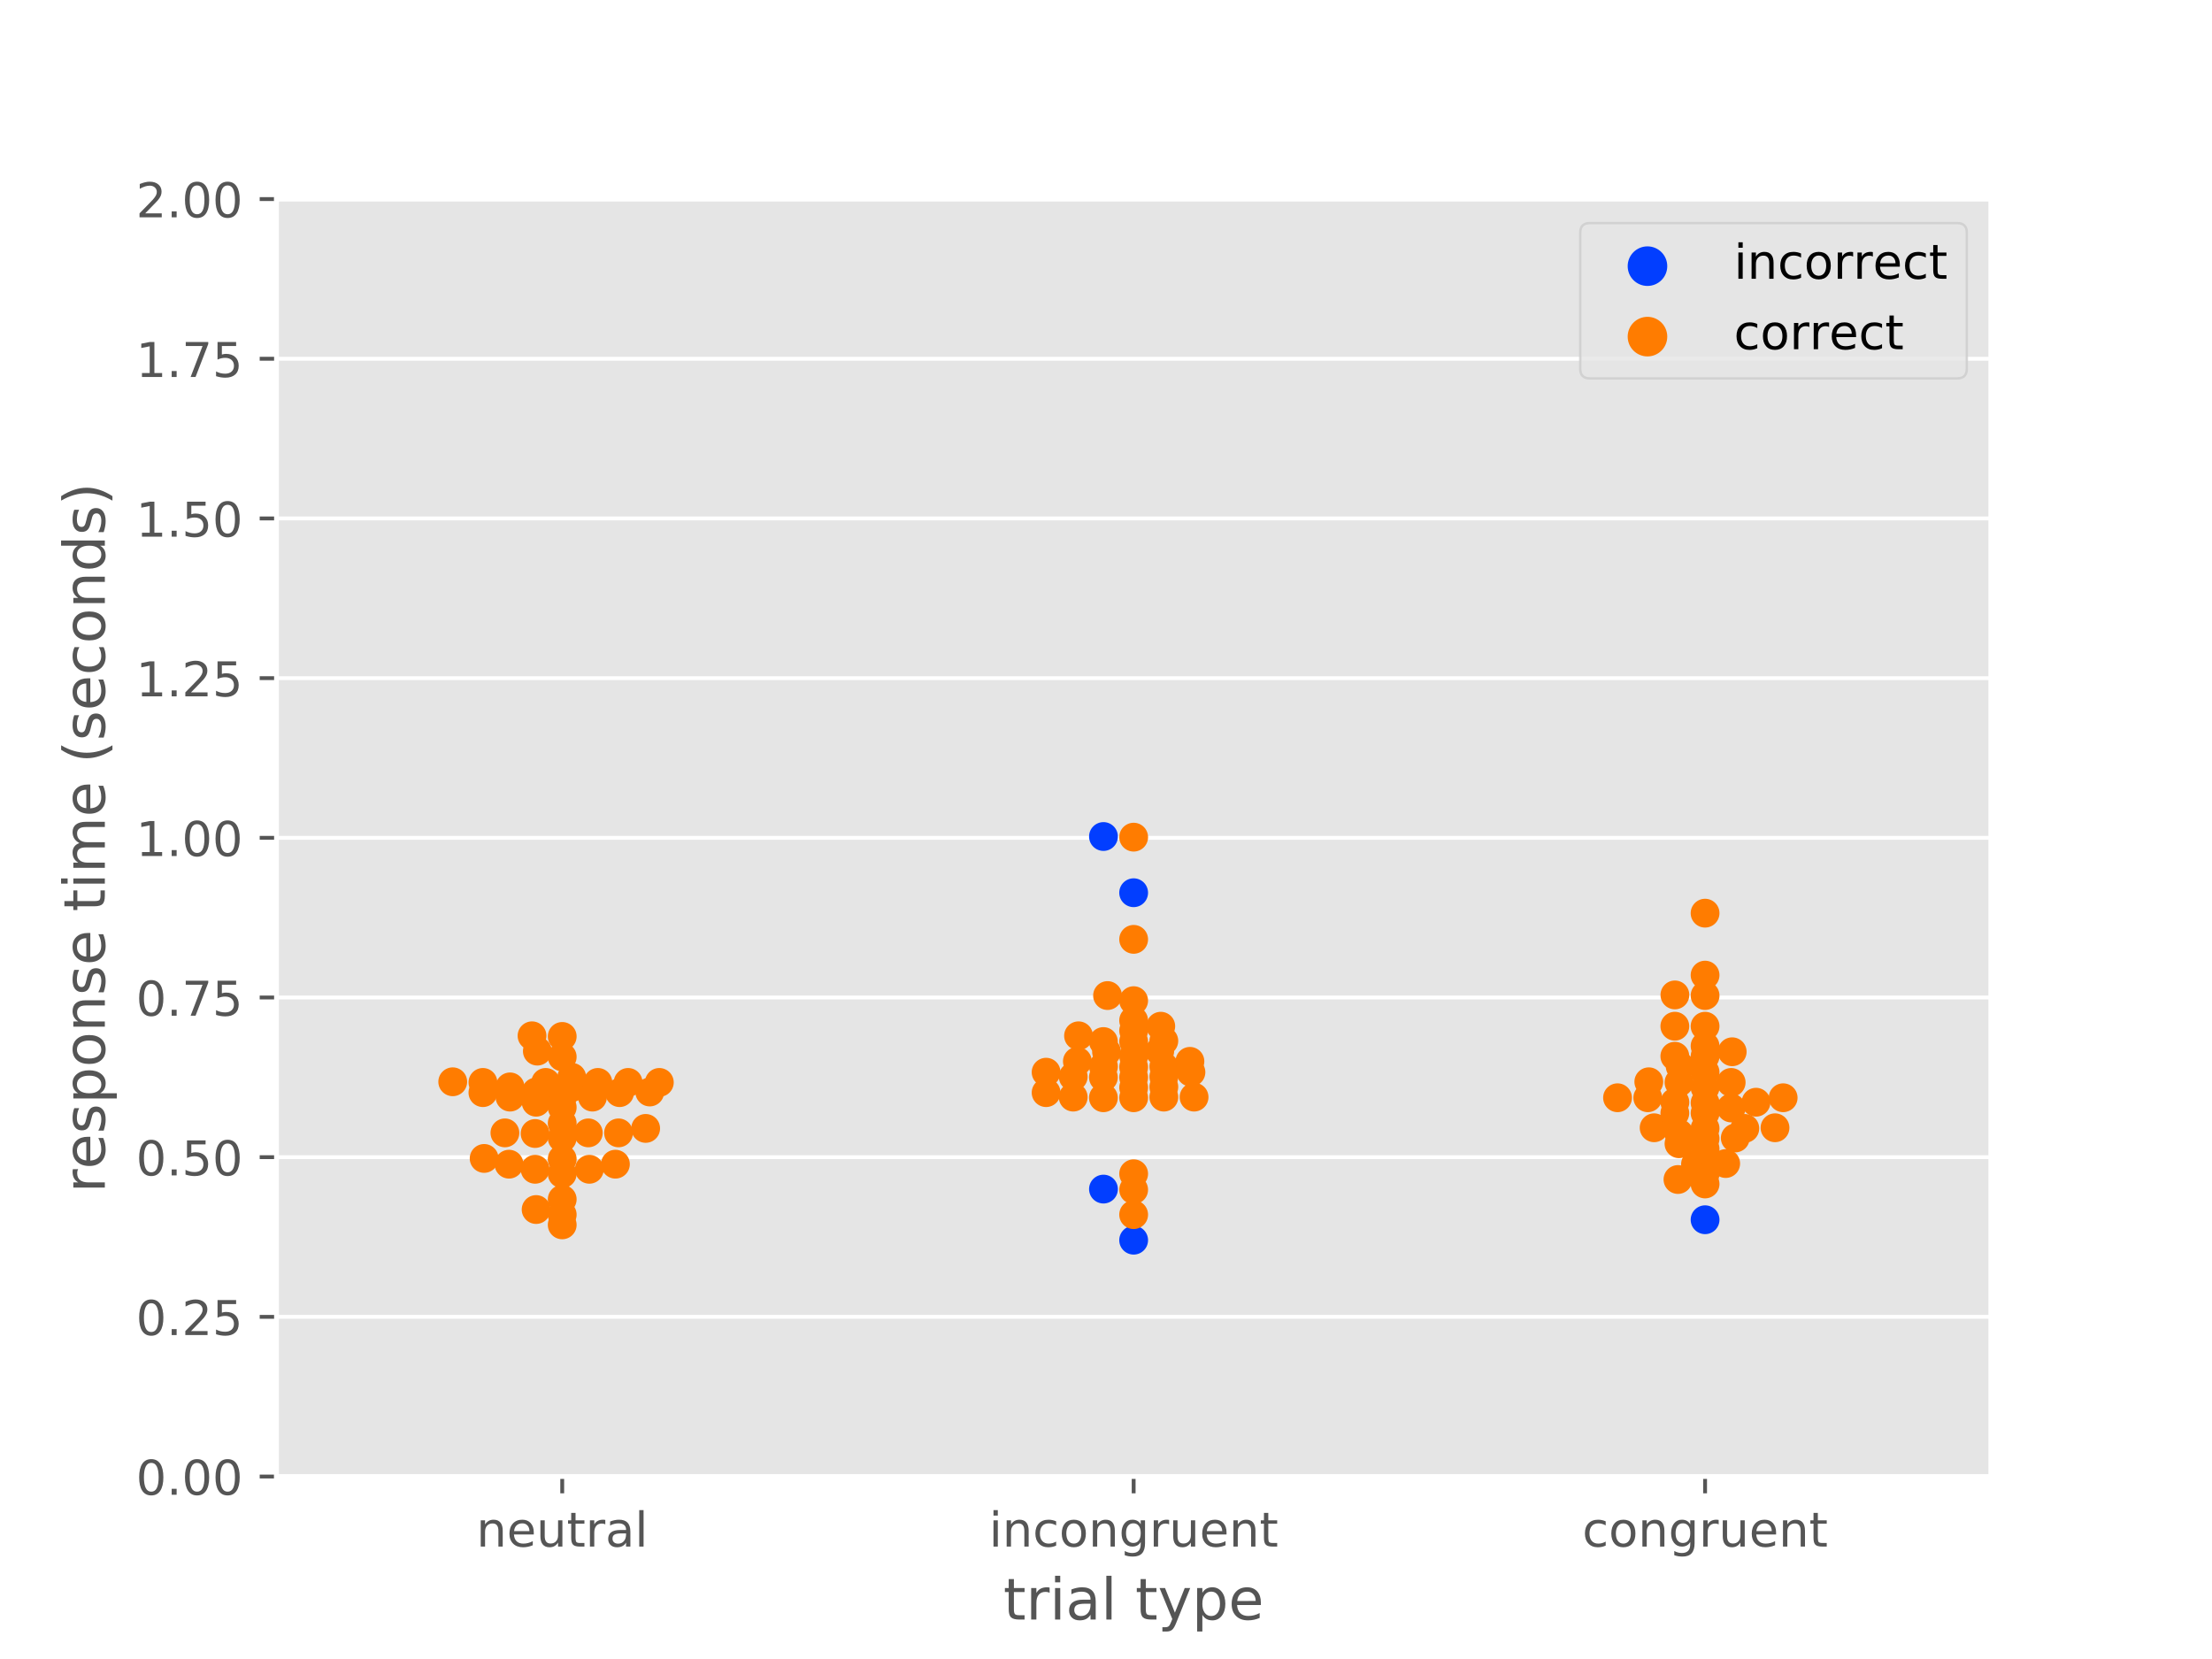 <?xml version="1.0" encoding="utf-8" standalone="no"?>
<!DOCTYPE svg PUBLIC "-//W3C//DTD SVG 1.1//EN"
  "http://www.w3.org/Graphics/SVG/1.1/DTD/svg11.dtd">
<!-- Created with matplotlib (https://matplotlib.org/) -->
<svg height="345.6pt" version="1.1" viewBox="0 0 460.8 345.6" width="460.8pt" xmlns="http://www.w3.org/2000/svg" xmlns:xlink="http://www.w3.org/1999/xlink">
 <defs>
  <style type="text/css">
*{stroke-linecap:butt;stroke-linejoin:round;}
  </style>
 </defs>
 <g id="figure_1">
  <g id="patch_1">
   <path d="M 0 345.6 
L 460.8 345.6 
L 460.8 0 
L 0 0 
z
" style="fill:#ffffff;"/>
  </g>
  <g id="axes_1">
   <g id="patch_2">
    <path d="M 57.6 307.584 
L 414.72 307.584 
L 414.72 41.472 
L 57.6 41.472 
z
" style="fill:#e5e5e5;"/>
   </g>
   <g id="matplotlib.axis_1">
    <g id="xtick_1">
     <g id="line2d_1">
      <defs>
       <path d="M 0 0 
L 0 3.5 
" id="mc65dfbfa57" style="stroke:#555555;stroke-width:0.8;"/>
      </defs>
      <g>
       <use style="fill:#555555;stroke:#555555;stroke-width:0.8;" x="117.12" xlink:href="#mc65dfbfa57" y="307.584"/>
      </g>
     </g>
     <g id="text_1">
      <!-- neutral -->
      <defs>
       <path d="M 54.891 33.016 
L 54.891 0 
L 45.906 0 
L 45.906 32.719 
Q 45.906 40.484 42.875 44.328 
Q 39.844 48.188 33.797 48.188 
Q 26.516 48.188 22.312 43.547 
Q 18.109 38.922 18.109 30.906 
L 18.109 0 
L 9.078 0 
L 9.078 54.688 
L 18.109 54.688 
L 18.109 46.188 
Q 21.344 51.125 25.703 53.562 
Q 30.078 56 35.797 56 
Q 45.219 56 50.047 50.172 
Q 54.891 44.344 54.891 33.016 
z
" id="DejaVuSans-110"/>
       <path d="M 56.203 29.594 
L 56.203 25.203 
L 14.891 25.203 
Q 15.484 15.922 20.484 11.062 
Q 25.484 6.203 34.422 6.203 
Q 39.594 6.203 44.453 7.469 
Q 49.312 8.734 54.109 11.281 
L 54.109 2.781 
Q 49.266 0.734 44.188 -0.344 
Q 39.109 -1.422 33.891 -1.422 
Q 20.797 -1.422 13.156 6.188 
Q 5.516 13.812 5.516 26.812 
Q 5.516 40.234 12.766 48.109 
Q 20.016 56 32.328 56 
Q 43.359 56 49.781 48.891 
Q 56.203 41.797 56.203 29.594 
z
M 47.219 32.234 
Q 47.125 39.594 43.094 43.984 
Q 39.062 48.391 32.422 48.391 
Q 24.906 48.391 20.391 44.141 
Q 15.875 39.891 15.188 32.172 
z
" id="DejaVuSans-101"/>
       <path d="M 8.5 21.578 
L 8.5 54.688 
L 17.484 54.688 
L 17.484 21.922 
Q 17.484 14.156 20.5 10.266 
Q 23.531 6.391 29.594 6.391 
Q 36.859 6.391 41.078 11.031 
Q 45.312 15.672 45.312 23.688 
L 45.312 54.688 
L 54.297 54.688 
L 54.297 0 
L 45.312 0 
L 45.312 8.406 
Q 42.047 3.422 37.719 1 
Q 33.406 -1.422 27.688 -1.422 
Q 18.266 -1.422 13.375 4.438 
Q 8.5 10.297 8.5 21.578 
z
M 31.109 56 
z
" id="DejaVuSans-117"/>
       <path d="M 18.312 70.219 
L 18.312 54.688 
L 36.812 54.688 
L 36.812 47.703 
L 18.312 47.703 
L 18.312 18.016 
Q 18.312 11.328 20.141 9.422 
Q 21.969 7.516 27.594 7.516 
L 36.812 7.516 
L 36.812 0 
L 27.594 0 
Q 17.188 0 13.234 3.875 
Q 9.281 7.766 9.281 18.016 
L 9.281 47.703 
L 2.688 47.703 
L 2.688 54.688 
L 9.281 54.688 
L 9.281 70.219 
z
" id="DejaVuSans-116"/>
       <path d="M 41.109 46.297 
Q 39.594 47.172 37.812 47.578 
Q 36.031 48 33.891 48 
Q 26.266 48 22.188 43.047 
Q 18.109 38.094 18.109 28.812 
L 18.109 0 
L 9.078 0 
L 9.078 54.688 
L 18.109 54.688 
L 18.109 46.188 
Q 20.953 51.172 25.484 53.578 
Q 30.031 56 36.531 56 
Q 37.453 56 38.578 55.875 
Q 39.703 55.766 41.062 55.516 
z
" id="DejaVuSans-114"/>
       <path d="M 34.281 27.484 
Q 23.391 27.484 19.188 25 
Q 14.984 22.516 14.984 16.5 
Q 14.984 11.719 18.141 8.906 
Q 21.297 6.109 26.703 6.109 
Q 34.188 6.109 38.703 11.406 
Q 43.219 16.703 43.219 25.484 
L 43.219 27.484 
z
M 52.203 31.203 
L 52.203 0 
L 43.219 0 
L 43.219 8.297 
Q 40.141 3.328 35.547 0.953 
Q 30.953 -1.422 24.312 -1.422 
Q 15.922 -1.422 10.953 3.297 
Q 6 8.016 6 15.922 
Q 6 25.141 12.172 29.828 
Q 18.359 34.516 30.609 34.516 
L 43.219 34.516 
L 43.219 35.406 
Q 43.219 41.609 39.141 45 
Q 35.062 48.391 27.688 48.391 
Q 23 48.391 18.547 47.266 
Q 14.109 46.141 10.016 43.891 
L 10.016 52.203 
Q 14.938 54.109 19.578 55.047 
Q 24.219 56 28.609 56 
Q 40.484 56 46.344 49.844 
Q 52.203 43.703 52.203 31.203 
z
" id="DejaVuSans-97"/>
       <path d="M 9.422 75.984 
L 18.406 75.984 
L 18.406 0 
L 9.422 0 
z
" id="DejaVuSans-108"/>
      </defs>
      <g style="fill:#555555;" transform="translate(99.237 322.182)scale(0.1 -0.1)">
       <use xlink:href="#DejaVuSans-110"/>
       <use x="63.379" xlink:href="#DejaVuSans-101"/>
       <use x="124.902" xlink:href="#DejaVuSans-117"/>
       <use x="188.281" xlink:href="#DejaVuSans-116"/>
       <use x="227.49" xlink:href="#DejaVuSans-114"/>
       <use x="268.604" xlink:href="#DejaVuSans-97"/>
       <use x="329.883" xlink:href="#DejaVuSans-108"/>
      </g>
     </g>
    </g>
    <g id="xtick_2">
     <g id="line2d_2">
      <g>
       <use style="fill:#555555;stroke:#555555;stroke-width:0.8;" x="236.16" xlink:href="#mc65dfbfa57" y="307.584"/>
      </g>
     </g>
     <g id="text_2">
      <!-- incongruent -->
      <defs>
       <path d="M 9.422 54.688 
L 18.406 54.688 
L 18.406 0 
L 9.422 0 
z
M 9.422 75.984 
L 18.406 75.984 
L 18.406 64.594 
L 9.422 64.594 
z
" id="DejaVuSans-105"/>
       <path d="M 48.781 52.594 
L 48.781 44.188 
Q 44.969 46.297 41.141 47.344 
Q 37.312 48.391 33.406 48.391 
Q 24.656 48.391 19.812 42.844 
Q 14.984 37.312 14.984 27.297 
Q 14.984 17.281 19.812 11.734 
Q 24.656 6.203 33.406 6.203 
Q 37.312 6.203 41.141 7.25 
Q 44.969 8.297 48.781 10.406 
L 48.781 2.094 
Q 45.016 0.344 40.984 -0.531 
Q 36.969 -1.422 32.422 -1.422 
Q 20.062 -1.422 12.781 6.344 
Q 5.516 14.109 5.516 27.297 
Q 5.516 40.672 12.859 48.328 
Q 20.219 56 33.016 56 
Q 37.156 56 41.109 55.141 
Q 45.062 54.297 48.781 52.594 
z
" id="DejaVuSans-99"/>
       <path d="M 30.609 48.391 
Q 23.391 48.391 19.188 42.75 
Q 14.984 37.109 14.984 27.297 
Q 14.984 17.484 19.156 11.844 
Q 23.344 6.203 30.609 6.203 
Q 37.797 6.203 41.984 11.859 
Q 46.188 17.531 46.188 27.297 
Q 46.188 37.016 41.984 42.703 
Q 37.797 48.391 30.609 48.391 
z
M 30.609 56 
Q 42.328 56 49.016 48.375 
Q 55.719 40.766 55.719 27.297 
Q 55.719 13.875 49.016 6.219 
Q 42.328 -1.422 30.609 -1.422 
Q 18.844 -1.422 12.172 6.219 
Q 5.516 13.875 5.516 27.297 
Q 5.516 40.766 12.172 48.375 
Q 18.844 56 30.609 56 
z
" id="DejaVuSans-111"/>
       <path d="M 45.406 27.984 
Q 45.406 37.75 41.375 43.109 
Q 37.359 48.484 30.078 48.484 
Q 22.859 48.484 18.828 43.109 
Q 14.797 37.75 14.797 27.984 
Q 14.797 18.266 18.828 12.891 
Q 22.859 7.516 30.078 7.516 
Q 37.359 7.516 41.375 12.891 
Q 45.406 18.266 45.406 27.984 
z
M 54.391 6.781 
Q 54.391 -7.172 48.188 -13.984 
Q 42 -20.797 29.203 -20.797 
Q 24.469 -20.797 20.266 -20.094 
Q 16.062 -19.391 12.109 -17.922 
L 12.109 -9.188 
Q 16.062 -11.328 19.922 -12.344 
Q 23.781 -13.375 27.781 -13.375 
Q 36.625 -13.375 41.016 -8.766 
Q 45.406 -4.156 45.406 5.172 
L 45.406 9.625 
Q 42.625 4.781 38.281 2.391 
Q 33.938 0 27.875 0 
Q 17.828 0 11.672 7.656 
Q 5.516 15.328 5.516 27.984 
Q 5.516 40.672 11.672 48.328 
Q 17.828 56 27.875 56 
Q 33.938 56 38.281 53.609 
Q 42.625 51.219 45.406 46.391 
L 45.406 54.688 
L 54.391 54.688 
z
" id="DejaVuSans-103"/>
      </defs>
      <g style="fill:#555555;" transform="translate(206.021 322.182)scale(0.1 -0.1)">
       <use xlink:href="#DejaVuSans-105"/>
       <use x="27.783" xlink:href="#DejaVuSans-110"/>
       <use x="91.162" xlink:href="#DejaVuSans-99"/>
       <use x="146.143" xlink:href="#DejaVuSans-111"/>
       <use x="207.324" xlink:href="#DejaVuSans-110"/>
       <use x="270.703" xlink:href="#DejaVuSans-103"/>
       <use x="334.18" xlink:href="#DejaVuSans-114"/>
       <use x="375.293" xlink:href="#DejaVuSans-117"/>
       <use x="438.672" xlink:href="#DejaVuSans-101"/>
       <use x="500.195" xlink:href="#DejaVuSans-110"/>
       <use x="563.574" xlink:href="#DejaVuSans-116"/>
      </g>
     </g>
    </g>
    <g id="xtick_3">
     <g id="line2d_3">
      <g>
       <use style="fill:#555555;stroke:#555555;stroke-width:0.8;" x="355.2" xlink:href="#mc65dfbfa57" y="307.584"/>
      </g>
     </g>
     <g id="text_3">
      <!-- congruent -->
      <g style="fill:#555555;" transform="translate(329.619 322.182)scale(0.1 -0.1)">
       <use xlink:href="#DejaVuSans-99"/>
       <use x="54.98" xlink:href="#DejaVuSans-111"/>
       <use x="116.162" xlink:href="#DejaVuSans-110"/>
       <use x="179.541" xlink:href="#DejaVuSans-103"/>
       <use x="243.018" xlink:href="#DejaVuSans-114"/>
       <use x="284.131" xlink:href="#DejaVuSans-117"/>
       <use x="347.51" xlink:href="#DejaVuSans-101"/>
       <use x="409.033" xlink:href="#DejaVuSans-110"/>
       <use x="472.412" xlink:href="#DejaVuSans-116"/>
      </g>
     </g>
    </g>
    <g id="text_4">
     <!-- trial type -->
     <defs>
      <path id="DejaVuSans-32"/>
      <path d="M 32.172 -5.078 
Q 28.375 -14.844 24.75 -17.812 
Q 21.141 -20.797 15.094 -20.797 
L 7.906 -20.797 
L 7.906 -13.281 
L 13.188 -13.281 
Q 16.891 -13.281 18.938 -11.516 
Q 21 -9.766 23.484 -3.219 
L 25.094 0.875 
L 2.984 54.688 
L 12.5 54.688 
L 29.594 11.922 
L 46.688 54.688 
L 56.203 54.688 
z
" id="DejaVuSans-121"/>
      <path d="M 18.109 8.203 
L 18.109 -20.797 
L 9.078 -20.797 
L 9.078 54.688 
L 18.109 54.688 
L 18.109 46.391 
Q 20.953 51.266 25.266 53.625 
Q 29.594 56 35.594 56 
Q 45.562 56 51.781 48.094 
Q 58.016 40.188 58.016 27.297 
Q 58.016 14.406 51.781 6.484 
Q 45.562 -1.422 35.594 -1.422 
Q 29.594 -1.422 25.266 0.953 
Q 20.953 3.328 18.109 8.203 
z
M 48.688 27.297 
Q 48.688 37.203 44.609 42.844 
Q 40.531 48.484 33.406 48.484 
Q 26.266 48.484 22.188 42.844 
Q 18.109 37.203 18.109 27.297 
Q 18.109 17.391 22.188 11.75 
Q 26.266 6.109 33.406 6.109 
Q 40.531 6.109 44.609 11.75 
Q 48.688 17.391 48.688 27.297 
z
" id="DejaVuSans-112"/>
     </defs>
     <g style="fill:#555555;" transform="translate(209.019 337.38)scale(0.12 -0.12)">
      <use xlink:href="#DejaVuSans-116"/>
      <use x="39.209" xlink:href="#DejaVuSans-114"/>
      <use x="80.322" xlink:href="#DejaVuSans-105"/>
      <use x="108.105" xlink:href="#DejaVuSans-97"/>
      <use x="169.385" xlink:href="#DejaVuSans-108"/>
      <use x="197.168" xlink:href="#DejaVuSans-32"/>
      <use x="228.955" xlink:href="#DejaVuSans-116"/>
      <use x="268.164" xlink:href="#DejaVuSans-121"/>
      <use x="327.344" xlink:href="#DejaVuSans-112"/>
      <use x="390.82" xlink:href="#DejaVuSans-101"/>
     </g>
    </g>
   </g>
   <g id="matplotlib.axis_2">
    <g id="ytick_1">
     <g id="line2d_4">
      <path clip-path="url(#p96497bd2fb)" d="M 57.6 307.584 
L 414.72 307.584 
" style="fill:none;stroke:#ffffff;stroke-linecap:square;stroke-width:0.8;"/>
     </g>
     <g id="line2d_5">
      <defs>
       <path d="M 0 0 
L -3.5 0 
" id="md709e06553" style="stroke:#555555;stroke-width:0.8;"/>
      </defs>
      <g>
       <use style="fill:#555555;stroke:#555555;stroke-width:0.8;" x="57.6" xlink:href="#md709e06553" y="307.584"/>
      </g>
     </g>
     <g id="text_5">
      <!-- 0.00 -->
      <defs>
       <path d="M 31.781 66.406 
Q 24.172 66.406 20.328 58.906 
Q 16.5 51.422 16.5 36.375 
Q 16.5 21.391 20.328 13.891 
Q 24.172 6.391 31.781 6.391 
Q 39.453 6.391 43.281 13.891 
Q 47.125 21.391 47.125 36.375 
Q 47.125 51.422 43.281 58.906 
Q 39.453 66.406 31.781 66.406 
z
M 31.781 74.219 
Q 44.047 74.219 50.516 64.516 
Q 56.984 54.828 56.984 36.375 
Q 56.984 17.969 50.516 8.266 
Q 44.047 -1.422 31.781 -1.422 
Q 19.531 -1.422 13.062 8.266 
Q 6.594 17.969 6.594 36.375 
Q 6.594 54.828 13.062 64.516 
Q 19.531 74.219 31.781 74.219 
z
" id="DejaVuSans-48"/>
       <path d="M 10.688 12.406 
L 21 12.406 
L 21 0 
L 10.688 0 
z
" id="DejaVuSans-46"/>
      </defs>
      <g style="fill:#555555;" transform="translate(28.334 311.383)scale(0.1 -0.1)">
       <use xlink:href="#DejaVuSans-48"/>
       <use x="63.623" xlink:href="#DejaVuSans-46"/>
       <use x="95.41" xlink:href="#DejaVuSans-48"/>
       <use x="159.033" xlink:href="#DejaVuSans-48"/>
      </g>
     </g>
    </g>
    <g id="ytick_2">
     <g id="line2d_6">
      <path clip-path="url(#p96497bd2fb)" d="M 57.6 274.32 
L 414.72 274.32 
" style="fill:none;stroke:#ffffff;stroke-linecap:square;stroke-width:0.8;"/>
     </g>
     <g id="line2d_7">
      <g>
       <use style="fill:#555555;stroke:#555555;stroke-width:0.8;" x="57.6" xlink:href="#md709e06553" y="274.32"/>
      </g>
     </g>
     <g id="text_6">
      <!-- 0.25 -->
      <defs>
       <path d="M 19.188 8.297 
L 53.609 8.297 
L 53.609 0 
L 7.328 0 
L 7.328 8.297 
Q 12.938 14.109 22.625 23.891 
Q 32.328 33.688 34.812 36.531 
Q 39.547 41.844 41.422 45.531 
Q 43.312 49.219 43.312 52.781 
Q 43.312 58.594 39.234 62.25 
Q 35.156 65.922 28.609 65.922 
Q 23.969 65.922 18.812 64.312 
Q 13.672 62.703 7.812 59.422 
L 7.812 69.391 
Q 13.766 71.781 18.938 73 
Q 24.125 74.219 28.422 74.219 
Q 39.75 74.219 46.484 68.547 
Q 53.219 62.891 53.219 53.422 
Q 53.219 48.922 51.531 44.891 
Q 49.859 40.875 45.406 35.406 
Q 44.188 33.984 37.641 27.219 
Q 31.109 20.453 19.188 8.297 
z
" id="DejaVuSans-50"/>
       <path d="M 10.797 72.906 
L 49.516 72.906 
L 49.516 64.594 
L 19.828 64.594 
L 19.828 46.734 
Q 21.969 47.469 24.109 47.828 
Q 26.266 48.188 28.422 48.188 
Q 40.625 48.188 47.75 41.5 
Q 54.891 34.812 54.891 23.391 
Q 54.891 11.625 47.562 5.094 
Q 40.234 -1.422 26.906 -1.422 
Q 22.312 -1.422 17.547 -0.641 
Q 12.797 0.141 7.719 1.703 
L 7.719 11.625 
Q 12.109 9.234 16.797 8.062 
Q 21.484 6.891 26.703 6.891 
Q 35.156 6.891 40.078 11.328 
Q 45.016 15.766 45.016 23.391 
Q 45.016 31 40.078 35.438 
Q 35.156 39.891 26.703 39.891 
Q 22.75 39.891 18.812 39.016 
Q 14.891 38.141 10.797 36.281 
z
" id="DejaVuSans-53"/>
      </defs>
      <g style="fill:#555555;" transform="translate(28.334 278.119)scale(0.1 -0.1)">
       <use xlink:href="#DejaVuSans-48"/>
       <use x="63.623" xlink:href="#DejaVuSans-46"/>
       <use x="95.41" xlink:href="#DejaVuSans-50"/>
       <use x="159.033" xlink:href="#DejaVuSans-53"/>
      </g>
     </g>
    </g>
    <g id="ytick_3">
     <g id="line2d_8">
      <path clip-path="url(#p96497bd2fb)" d="M 57.6 241.056 
L 414.72 241.056 
" style="fill:none;stroke:#ffffff;stroke-linecap:square;stroke-width:0.8;"/>
     </g>
     <g id="line2d_9">
      <g>
       <use style="fill:#555555;stroke:#555555;stroke-width:0.8;" x="57.6" xlink:href="#md709e06553" y="241.056"/>
      </g>
     </g>
     <g id="text_7">
      <!-- 0.50 -->
      <g style="fill:#555555;" transform="translate(28.334 244.855)scale(0.1 -0.1)">
       <use xlink:href="#DejaVuSans-48"/>
       <use x="63.623" xlink:href="#DejaVuSans-46"/>
       <use x="95.41" xlink:href="#DejaVuSans-53"/>
       <use x="159.033" xlink:href="#DejaVuSans-48"/>
      </g>
     </g>
    </g>
    <g id="ytick_4">
     <g id="line2d_10">
      <path clip-path="url(#p96497bd2fb)" d="M 57.6 207.792 
L 414.72 207.792 
" style="fill:none;stroke:#ffffff;stroke-linecap:square;stroke-width:0.8;"/>
     </g>
     <g id="line2d_11">
      <g>
       <use style="fill:#555555;stroke:#555555;stroke-width:0.8;" x="57.6" xlink:href="#md709e06553" y="207.792"/>
      </g>
     </g>
     <g id="text_8">
      <!-- 0.75 -->
      <defs>
       <path d="M 8.203 72.906 
L 55.078 72.906 
L 55.078 68.703 
L 28.609 0 
L 18.312 0 
L 43.219 64.594 
L 8.203 64.594 
z
" id="DejaVuSans-55"/>
      </defs>
      <g style="fill:#555555;" transform="translate(28.334 211.591)scale(0.1 -0.1)">
       <use xlink:href="#DejaVuSans-48"/>
       <use x="63.623" xlink:href="#DejaVuSans-46"/>
       <use x="95.41" xlink:href="#DejaVuSans-55"/>
       <use x="159.033" xlink:href="#DejaVuSans-53"/>
      </g>
     </g>
    </g>
    <g id="ytick_5">
     <g id="line2d_12">
      <path clip-path="url(#p96497bd2fb)" d="M 57.6 174.528 
L 414.72 174.528 
" style="fill:none;stroke:#ffffff;stroke-linecap:square;stroke-width:0.8;"/>
     </g>
     <g id="line2d_13">
      <g>
       <use style="fill:#555555;stroke:#555555;stroke-width:0.8;" x="57.6" xlink:href="#md709e06553" y="174.528"/>
      </g>
     </g>
     <g id="text_9">
      <!-- 1.00 -->
      <defs>
       <path d="M 12.406 8.297 
L 28.516 8.297 
L 28.516 63.922 
L 10.984 60.406 
L 10.984 69.391 
L 28.422 72.906 
L 38.281 72.906 
L 38.281 8.297 
L 54.391 8.297 
L 54.391 0 
L 12.406 0 
z
" id="DejaVuSans-49"/>
      </defs>
      <g style="fill:#555555;" transform="translate(28.334 178.327)scale(0.1 -0.1)">
       <use xlink:href="#DejaVuSans-49"/>
       <use x="63.623" xlink:href="#DejaVuSans-46"/>
       <use x="95.41" xlink:href="#DejaVuSans-48"/>
       <use x="159.033" xlink:href="#DejaVuSans-48"/>
      </g>
     </g>
    </g>
    <g id="ytick_6">
     <g id="line2d_14">
      <path clip-path="url(#p96497bd2fb)" d="M 57.6 141.264 
L 414.72 141.264 
" style="fill:none;stroke:#ffffff;stroke-linecap:square;stroke-width:0.8;"/>
     </g>
     <g id="line2d_15">
      <g>
       <use style="fill:#555555;stroke:#555555;stroke-width:0.8;" x="57.6" xlink:href="#md709e06553" y="141.264"/>
      </g>
     </g>
     <g id="text_10">
      <!-- 1.25 -->
      <g style="fill:#555555;" transform="translate(28.334 145.063)scale(0.1 -0.1)">
       <use xlink:href="#DejaVuSans-49"/>
       <use x="63.623" xlink:href="#DejaVuSans-46"/>
       <use x="95.41" xlink:href="#DejaVuSans-50"/>
       <use x="159.033" xlink:href="#DejaVuSans-53"/>
      </g>
     </g>
    </g>
    <g id="ytick_7">
     <g id="line2d_16">
      <path clip-path="url(#p96497bd2fb)" d="M 57.6 108 
L 414.72 108 
" style="fill:none;stroke:#ffffff;stroke-linecap:square;stroke-width:0.8;"/>
     </g>
     <g id="line2d_17">
      <g>
       <use style="fill:#555555;stroke:#555555;stroke-width:0.8;" x="57.6" xlink:href="#md709e06553" y="108"/>
      </g>
     </g>
     <g id="text_11">
      <!-- 1.50 -->
      <g style="fill:#555555;" transform="translate(28.334 111.799)scale(0.1 -0.1)">
       <use xlink:href="#DejaVuSans-49"/>
       <use x="63.623" xlink:href="#DejaVuSans-46"/>
       <use x="95.41" xlink:href="#DejaVuSans-53"/>
       <use x="159.033" xlink:href="#DejaVuSans-48"/>
      </g>
     </g>
    </g>
    <g id="ytick_8">
     <g id="line2d_18">
      <path clip-path="url(#p96497bd2fb)" d="M 57.6 74.736 
L 414.72 74.736 
" style="fill:none;stroke:#ffffff;stroke-linecap:square;stroke-width:0.8;"/>
     </g>
     <g id="line2d_19">
      <g>
       <use style="fill:#555555;stroke:#555555;stroke-width:0.8;" x="57.6" xlink:href="#md709e06553" y="74.736"/>
      </g>
     </g>
     <g id="text_12">
      <!-- 1.75 -->
      <g style="fill:#555555;" transform="translate(28.334 78.535)scale(0.1 -0.1)">
       <use xlink:href="#DejaVuSans-49"/>
       <use x="63.623" xlink:href="#DejaVuSans-46"/>
       <use x="95.41" xlink:href="#DejaVuSans-55"/>
       <use x="159.033" xlink:href="#DejaVuSans-53"/>
      </g>
     </g>
    </g>
    <g id="ytick_9">
     <g id="line2d_20">
      <path clip-path="url(#p96497bd2fb)" d="M 57.6 41.472 
L 414.72 41.472 
" style="fill:none;stroke:#ffffff;stroke-linecap:square;stroke-width:0.8;"/>
     </g>
     <g id="line2d_21">
      <g>
       <use style="fill:#555555;stroke:#555555;stroke-width:0.8;" x="57.6" xlink:href="#md709e06553" y="41.472"/>
      </g>
     </g>
     <g id="text_13">
      <!-- 2.00 -->
      <g style="fill:#555555;" transform="translate(28.334 45.271)scale(0.1 -0.1)">
       <use xlink:href="#DejaVuSans-50"/>
       <use x="63.623" xlink:href="#DejaVuSans-46"/>
       <use x="95.41" xlink:href="#DejaVuSans-48"/>
       <use x="159.033" xlink:href="#DejaVuSans-48"/>
      </g>
     </g>
    </g>
    <g id="text_14">
     <!-- response time (seconds) -->
     <defs>
      <path d="M 44.281 53.078 
L 44.281 44.578 
Q 40.484 46.531 36.375 47.5 
Q 32.281 48.484 27.875 48.484 
Q 21.188 48.484 17.844 46.438 
Q 14.5 44.391 14.5 40.281 
Q 14.5 37.156 16.891 35.375 
Q 19.281 33.594 26.516 31.984 
L 29.594 31.297 
Q 39.156 29.25 43.188 25.516 
Q 47.219 21.781 47.219 15.094 
Q 47.219 7.469 41.188 3.016 
Q 35.156 -1.422 24.609 -1.422 
Q 20.219 -1.422 15.453 -0.562 
Q 10.688 0.297 5.422 2 
L 5.422 11.281 
Q 10.406 8.688 15.234 7.391 
Q 20.062 6.109 24.812 6.109 
Q 31.156 6.109 34.562 8.281 
Q 37.984 10.453 37.984 14.406 
Q 37.984 18.062 35.516 20.016 
Q 33.062 21.969 24.703 23.781 
L 21.578 24.516 
Q 13.234 26.266 9.516 29.906 
Q 5.812 33.547 5.812 39.891 
Q 5.812 47.609 11.281 51.797 
Q 16.75 56 26.812 56 
Q 31.781 56 36.172 55.266 
Q 40.578 54.547 44.281 53.078 
z
" id="DejaVuSans-115"/>
      <path d="M 52 44.188 
Q 55.375 50.25 60.062 53.125 
Q 64.75 56 71.094 56 
Q 79.641 56 84.281 50.016 
Q 88.922 44.047 88.922 33.016 
L 88.922 0 
L 79.891 0 
L 79.891 32.719 
Q 79.891 40.578 77.094 44.375 
Q 74.312 48.188 68.609 48.188 
Q 61.625 48.188 57.562 43.547 
Q 53.516 38.922 53.516 30.906 
L 53.516 0 
L 44.484 0 
L 44.484 32.719 
Q 44.484 40.625 41.703 44.406 
Q 38.922 48.188 33.109 48.188 
Q 26.219 48.188 22.156 43.531 
Q 18.109 38.875 18.109 30.906 
L 18.109 0 
L 9.078 0 
L 9.078 54.688 
L 18.109 54.688 
L 18.109 46.188 
Q 21.188 51.219 25.484 53.609 
Q 29.781 56 35.688 56 
Q 41.656 56 45.828 52.969 
Q 50 49.953 52 44.188 
z
" id="DejaVuSans-109"/>
      <path d="M 31 75.875 
Q 24.469 64.656 21.281 53.656 
Q 18.109 42.672 18.109 31.391 
Q 18.109 20.125 21.312 9.062 
Q 24.516 -2 31 -13.188 
L 23.188 -13.188 
Q 15.875 -1.703 12.234 9.375 
Q 8.594 20.453 8.594 31.391 
Q 8.594 42.281 12.203 53.312 
Q 15.828 64.359 23.188 75.875 
z
" id="DejaVuSans-40"/>
      <path d="M 45.406 46.391 
L 45.406 75.984 
L 54.391 75.984 
L 54.391 0 
L 45.406 0 
L 45.406 8.203 
Q 42.578 3.328 38.25 0.953 
Q 33.938 -1.422 27.875 -1.422 
Q 17.969 -1.422 11.734 6.484 
Q 5.516 14.406 5.516 27.297 
Q 5.516 40.188 11.734 48.094 
Q 17.969 56 27.875 56 
Q 33.938 56 38.25 53.625 
Q 42.578 51.266 45.406 46.391 
z
M 14.797 27.297 
Q 14.797 17.391 18.875 11.75 
Q 22.953 6.109 30.078 6.109 
Q 37.203 6.109 41.297 11.75 
Q 45.406 17.391 45.406 27.297 
Q 45.406 37.203 41.297 42.844 
Q 37.203 48.484 30.078 48.484 
Q 22.953 48.484 18.875 42.844 
Q 14.797 37.203 14.797 27.297 
z
" id="DejaVuSans-100"/>
      <path d="M 8.016 75.875 
L 15.828 75.875 
Q 23.141 64.359 26.781 53.312 
Q 30.422 42.281 30.422 31.391 
Q 30.422 20.453 26.781 9.375 
Q 23.141 -1.703 15.828 -13.188 
L 8.016 -13.188 
Q 14.5 -2 17.703 9.062 
Q 20.906 20.125 20.906 31.391 
Q 20.906 42.672 17.703 53.656 
Q 14.5 64.656 8.016 75.875 
z
" id="DejaVuSans-41"/>
     </defs>
     <g style="fill:#555555;" transform="translate(21.839 248.486)rotate(-90)scale(0.12 -0.12)">
      <use xlink:href="#DejaVuSans-114"/>
      <use x="41.082" xlink:href="#DejaVuSans-101"/>
      <use x="102.605" xlink:href="#DejaVuSans-115"/>
      <use x="154.705" xlink:href="#DejaVuSans-112"/>
      <use x="218.182" xlink:href="#DejaVuSans-111"/>
      <use x="279.363" xlink:href="#DejaVuSans-110"/>
      <use x="342.742" xlink:href="#DejaVuSans-115"/>
      <use x="394.842" xlink:href="#DejaVuSans-101"/>
      <use x="456.365" xlink:href="#DejaVuSans-32"/>
      <use x="488.152" xlink:href="#DejaVuSans-116"/>
      <use x="527.361" xlink:href="#DejaVuSans-105"/>
      <use x="555.145" xlink:href="#DejaVuSans-109"/>
      <use x="652.557" xlink:href="#DejaVuSans-101"/>
      <use x="714.08" xlink:href="#DejaVuSans-32"/>
      <use x="745.867" xlink:href="#DejaVuSans-40"/>
      <use x="784.881" xlink:href="#DejaVuSans-115"/>
      <use x="836.98" xlink:href="#DejaVuSans-101"/>
      <use x="898.504" xlink:href="#DejaVuSans-99"/>
      <use x="953.484" xlink:href="#DejaVuSans-111"/>
      <use x="1014.666" xlink:href="#DejaVuSans-110"/>
      <use x="1078.045" xlink:href="#DejaVuSans-100"/>
      <use x="1141.521" xlink:href="#DejaVuSans-115"/>
      <use x="1193.621" xlink:href="#DejaVuSans-41"/>
     </g>
    </g>
   </g>
   <g id="PathCollection_1"/>
   <g id="PathCollection_2"/>
   <g id="patch_3">
    <path d="M 57.6 307.584 
L 57.6 41.472 
" style="fill:none;stroke:#ffffff;stroke-linecap:square;stroke-linejoin:miter;"/>
   </g>
   <g id="patch_4">
    <path d="M 414.72 307.584 
L 414.72 41.472 
" style="fill:none;stroke:#ffffff;stroke-linecap:square;stroke-linejoin:miter;"/>
   </g>
   <g id="patch_5">
    <path d="M 57.6 307.584 
L 414.72 307.584 
" style="fill:none;stroke:#ffffff;stroke-linecap:square;stroke-linejoin:miter;"/>
   </g>
   <g id="patch_6">
    <path d="M 57.6 41.472 
L 414.72 41.472 
" style="fill:none;stroke:#ffffff;stroke-linecap:square;stroke-linejoin:miter;"/>
   </g>
   <g id="PathCollection_3">
    <defs>
     <path d="M 0 3 
C 0.796 3 1.559 2.684 2.121 2.121 
C 2.684 1.559 3 0.796 3 0 
C 3 -0.796 2.684 -1.559 2.121 -2.121 
C 1.559 -2.684 0.796 -3 0 -3 
C -0.796 -3 -1.559 -2.684 -2.121 -2.121 
C -2.684 -1.559 -3 -0.796 -3 0 
C -3 0.796 -2.684 1.559 -2.121 2.121 
C -1.559 2.684 -0.796 3 0 3 
z
" id="C0_0_dbd9c76eed"/>
    </defs>
    <g clip-path="url(#p96497bd2fb)">
     <use style="fill:#ff7c00;" x="117.12" xlink:href="#C0_0_dbd9c76eed" y="255.16"/>
    </g>
    <g clip-path="url(#p96497bd2fb)">
     <use style="fill:#ff7c00;" x="117.12" xlink:href="#C0_0_dbd9c76eed" y="253.031"/>
    </g>
    <g clip-path="url(#p96497bd2fb)">
     <use style="fill:#ff7c00;" x="111.686" xlink:href="#C0_0_dbd9c76eed" y="251.967"/>
    </g>
    <g clip-path="url(#p96497bd2fb)">
     <use style="fill:#ff7c00;" x="117.12" xlink:href="#C0_0_dbd9c76eed" y="249.838"/>
    </g>
    <g clip-path="url(#p96497bd2fb)">
     <use style="fill:#ff7c00;" x="117.12" xlink:href="#C0_0_dbd9c76eed" y="244.515"/>
    </g>
    <g clip-path="url(#p96497bd2fb)">
     <use style="fill:#ff7c00;" x="111.471" xlink:href="#C0_0_dbd9c76eed" y="243.584"/>
    </g>
    <g clip-path="url(#p96497bd2fb)">
     <use style="fill:#ff7c00;" x="122.769" xlink:href="#C0_0_dbd9c76eed" y="243.584"/>
    </g>
    <g clip-path="url(#p96497bd2fb)">
     <use style="fill:#ff7c00;" x="106.037" xlink:href="#C0_0_dbd9c76eed" y="242.52"/>
    </g>
    <g clip-path="url(#p96497bd2fb)">
     <use style="fill:#ff7c00;" x="128.203" xlink:href="#C0_0_dbd9c76eed" y="242.52"/>
    </g>
    <g clip-path="url(#p96497bd2fb)">
     <use style="fill:#ff7c00;" x="117.12" xlink:href="#C0_0_dbd9c76eed" y="241.455"/>
    </g>
    <g clip-path="url(#p96497bd2fb)">
     <use style="fill:#ff7c00;" x="100.857" xlink:href="#C0_0_dbd9c76eed" y="241.322"/>
    </g>
    <g clip-path="url(#p96497bd2fb)">
     <use style="fill:#ff7c00;" x="117.12" xlink:href="#C0_0_dbd9c76eed" y="237.064"/>
    </g>
    <g clip-path="url(#p96497bd2fb)">
     <use style="fill:#ff7c00;" x="111.471" xlink:href="#C0_0_dbd9c76eed" y="236.133"/>
    </g>
    <g clip-path="url(#p96497bd2fb)">
     <use style="fill:#ff7c00;" x="122.554" xlink:href="#C0_0_dbd9c76eed" y="236"/>
    </g>
    <g clip-path="url(#p96497bd2fb)">
     <use style="fill:#ff7c00;" x="128.854" xlink:href="#C0_0_dbd9c76eed" y="236"/>
    </g>
    <g clip-path="url(#p96497bd2fb)">
     <use style="fill:#ff7c00;" x="105.184" xlink:href="#C0_0_dbd9c76eed" y="236"/>
    </g>
    <g clip-path="url(#p96497bd2fb)">
     <use style="fill:#ff7c00;" x="134.503" xlink:href="#C0_0_dbd9c76eed" y="235.068"/>
    </g>
    <g clip-path="url(#p96497bd2fb)">
     <use style="fill:#ff7c00;" x="117.12" xlink:href="#C0_0_dbd9c76eed" y="234.004"/>
    </g>
    <g clip-path="url(#p96497bd2fb)">
     <use style="fill:#ff7c00;" x="117.12" xlink:href="#C0_0_dbd9c76eed" y="230.678"/>
    </g>
    <g clip-path="url(#p96497bd2fb)">
     <use style="fill:#ff7c00;" x="111.686" xlink:href="#C0_0_dbd9c76eed" y="229.613"/>
    </g>
    <g clip-path="url(#p96497bd2fb)">
     <use style="fill:#ff7c00;" x="117.12" xlink:href="#C0_0_dbd9c76eed" y="228.549"/>
    </g>
    <g clip-path="url(#p96497bd2fb)">
     <use style="fill:#ff7c00;" x="123.42" xlink:href="#C0_0_dbd9c76eed" y="228.549"/>
    </g>
    <g clip-path="url(#p96497bd2fb)">
     <use style="fill:#ff7c00;" x="106.251" xlink:href="#C0_0_dbd9c76eed" y="228.549"/>
    </g>
    <g clip-path="url(#p96497bd2fb)">
     <use style="fill:#ff7c00;" x="129.069" xlink:href="#C0_0_dbd9c76eed" y="227.617"/>
    </g>
    <g clip-path="url(#p96497bd2fb)">
     <use style="fill:#ff7c00;" x="100.602" xlink:href="#C0_0_dbd9c76eed" y="227.617"/>
    </g>
    <g clip-path="url(#p96497bd2fb)">
     <use style="fill:#ff7c00;" x="111.686" xlink:href="#C0_0_dbd9c76eed" y="227.484"/>
    </g>
    <g clip-path="url(#p96497bd2fb)">
     <use style="fill:#ff7c00;" x="135.356" xlink:href="#C0_0_dbd9c76eed" y="227.484"/>
    </g>
    <g clip-path="url(#p96497bd2fb)">
     <use style="fill:#ff7c00;" x="119.114" xlink:href="#C0_0_dbd9c76eed" y="226.553"/>
    </g>
    <g clip-path="url(#p96497bd2fb)">
     <use style="fill:#ff7c00;" x="106.251" xlink:href="#C0_0_dbd9c76eed" y="226.42"/>
    </g>
    <g clip-path="url(#p96497bd2fb)">
     <use style="fill:#ff7c00;" x="113.68" xlink:href="#C0_0_dbd9c76eed" y="225.488"/>
    </g>
    <g clip-path="url(#p96497bd2fb)">
     <use style="fill:#ff7c00;" x="124.548" xlink:href="#C0_0_dbd9c76eed" y="225.488"/>
    </g>
    <g clip-path="url(#p96497bd2fb)">
     <use style="fill:#ff7c00;" x="130.848" xlink:href="#C0_0_dbd9c76eed" y="225.488"/>
    </g>
    <g clip-path="url(#p96497bd2fb)">
     <use style="fill:#ff7c00;" x="100.602" xlink:href="#C0_0_dbd9c76eed" y="225.488"/>
    </g>
    <g clip-path="url(#p96497bd2fb)">
     <use style="fill:#ff7c00;" x="137.35" xlink:href="#C0_0_dbd9c76eed" y="225.488"/>
    </g>
    <g clip-path="url(#p96497bd2fb)">
     <use style="fill:#ff7c00;" x="94.315" xlink:href="#C0_0_dbd9c76eed" y="225.355"/>
    </g>
    <g clip-path="url(#p96497bd2fb)">
     <use style="fill:#ff7c00;" x="119.114" xlink:href="#C0_0_dbd9c76eed" y="224.424"/>
    </g>
    <g clip-path="url(#p96497bd2fb)">
     <use style="fill:#ff7c00;" x="117.12" xlink:href="#C0_0_dbd9c76eed" y="220.166"/>
    </g>
    <g clip-path="url(#p96497bd2fb)">
     <use style="fill:#ff7c00;" x="111.94" xlink:href="#C0_0_dbd9c76eed" y="218.969"/>
    </g>
    <g clip-path="url(#p96497bd2fb)">
     <use style="fill:#ff7c00;" x="117.12" xlink:href="#C0_0_dbd9c76eed" y="215.908"/>
    </g>
    <g clip-path="url(#p96497bd2fb)">
     <use style="fill:#ff7c00;" x="110.833" xlink:href="#C0_0_dbd9c76eed" y="215.775"/>
    </g>
   </g>
   <g id="PathCollection_4">
    <defs>
     <path d="M 0 3 
C 0.796 3 1.559 2.684 2.121 2.121 
C 2.684 1.559 3 0.796 3 0 
C 3 -0.796 2.684 -1.559 2.121 -2.121 
C 1.559 -2.684 0.796 -3 0 -3 
C -0.796 -3 -1.559 -2.684 -2.121 -2.121 
C -2.684 -1.559 -3 -0.796 -3 0 
C -3 0.796 -2.684 1.559 -2.121 2.121 
C -1.559 2.684 -0.796 3 0 3 
z
" id="C1_0_857ca633f1"/>
    </defs>
    <g clip-path="url(#p96497bd2fb)">
     <use style="fill:#023eff;" x="236.16" xlink:href="#C1_0_857ca633f1" y="258.353"/>
    </g>
    <g clip-path="url(#p96497bd2fb)">
     <use style="fill:#ff7c00;" x="236.16" xlink:href="#C1_0_857ca633f1" y="253.031"/>
    </g>
    <g clip-path="url(#p96497bd2fb)">
     <use style="fill:#ff7c00;" x="236.16" xlink:href="#C1_0_857ca633f1" y="247.842"/>
    </g>
    <g clip-path="url(#p96497bd2fb)">
     <use style="fill:#023eff;" x="229.873" xlink:href="#C1_0_857ca633f1" y="247.709"/>
    </g>
    <g clip-path="url(#p96497bd2fb)">
     <use style="fill:#ff7c00;" x="236.16" xlink:href="#C1_0_857ca633f1" y="244.515"/>
    </g>
    <g clip-path="url(#p96497bd2fb)">
     <use style="fill:#ff7c00;" x="236.16" xlink:href="#C1_0_857ca633f1" y="228.682"/>
    </g>
    <g clip-path="url(#p96497bd2fb)">
     <use style="fill:#ff7c00;" x="229.86" xlink:href="#C1_0_857ca633f1" y="228.682"/>
    </g>
    <g clip-path="url(#p96497bd2fb)">
     <use style="fill:#ff7c00;" x="242.447" xlink:href="#C1_0_857ca633f1" y="228.549"/>
    </g>
    <g clip-path="url(#p96497bd2fb)">
     <use style="fill:#ff7c00;" x="223.573" xlink:href="#C1_0_857ca633f1" y="228.549"/>
    </g>
    <g clip-path="url(#p96497bd2fb)">
     <use style="fill:#ff7c00;" x="248.747" xlink:href="#C1_0_857ca633f1" y="228.549"/>
    </g>
    <g clip-path="url(#p96497bd2fb)">
     <use style="fill:#ff7c00;" x="217.924" xlink:href="#C1_0_857ca633f1" y="227.617"/>
    </g>
    <g clip-path="url(#p96497bd2fb)">
     <use style="fill:#ff7c00;" x="236.16" xlink:href="#C1_0_857ca633f1" y="226.553"/>
    </g>
    <g clip-path="url(#p96497bd2fb)">
     <use style="fill:#ff7c00;" x="242.447" xlink:href="#C1_0_857ca633f1" y="226.42"/>
    </g>
    <g clip-path="url(#p96497bd2fb)">
     <use style="fill:#ff7c00;" x="236.16" xlink:href="#C1_0_857ca633f1" y="224.424"/>
    </g>
    <g clip-path="url(#p96497bd2fb)">
     <use style="fill:#ff7c00;" x="229.86" xlink:href="#C1_0_857ca633f1" y="224.424"/>
    </g>
    <g clip-path="url(#p96497bd2fb)">
     <use style="fill:#ff7c00;" x="242.447" xlink:href="#C1_0_857ca633f1" y="224.291"/>
    </g>
    <g clip-path="url(#p96497bd2fb)">
     <use style="fill:#ff7c00;" x="223.573" xlink:href="#C1_0_857ca633f1" y="224.291"/>
    </g>
    <g clip-path="url(#p96497bd2fb)">
     <use style="fill:#ff7c00;" x="248.096" xlink:href="#C1_0_857ca633f1" y="223.36"/>
    </g>
    <g clip-path="url(#p96497bd2fb)">
     <use style="fill:#ff7c00;" x="217.924" xlink:href="#C1_0_857ca633f1" y="223.36"/>
    </g>
    <g clip-path="url(#p96497bd2fb)">
     <use style="fill:#ff7c00;" x="236.16" xlink:href="#C1_0_857ca633f1" y="222.295"/>
    </g>
    <g clip-path="url(#p96497bd2fb)">
     <use style="fill:#ff7c00;" x="229.873" xlink:href="#C1_0_857ca633f1" y="222.162"/>
    </g>
    <g clip-path="url(#p96497bd2fb)">
     <use style="fill:#ff7c00;" x="242.447" xlink:href="#C1_0_857ca633f1" y="222.162"/>
    </g>
    <g clip-path="url(#p96497bd2fb)">
     <use style="fill:#ff7c00;" x="224.438" xlink:href="#C1_0_857ca633f1" y="221.098"/>
    </g>
    <g clip-path="url(#p96497bd2fb)">
     <use style="fill:#ff7c00;" x="247.882" xlink:href="#C1_0_857ca633f1" y="221.098"/>
    </g>
    <g clip-path="url(#p96497bd2fb)">
     <use style="fill:#ff7c00;" x="236.16" xlink:href="#C1_0_857ca633f1" y="220.033"/>
    </g>
    <g clip-path="url(#p96497bd2fb)">
     <use style="fill:#ff7c00;" x="230.511" xlink:href="#C1_0_857ca633f1" y="219.102"/>
    </g>
    <g clip-path="url(#p96497bd2fb)">
     <use style="fill:#ff7c00;" x="241.594" xlink:href="#C1_0_857ca633f1" y="218.969"/>
    </g>
    <g clip-path="url(#p96497bd2fb)">
     <use style="fill:#ff7c00;" x="236.16" xlink:href="#C1_0_857ca633f1" y="216.973"/>
    </g>
    <g clip-path="url(#p96497bd2fb)">
     <use style="fill:#ff7c00;" x="229.86" xlink:href="#C1_0_857ca633f1" y="216.973"/>
    </g>
    <g clip-path="url(#p96497bd2fb)">
     <use style="fill:#ff7c00;" x="242.447" xlink:href="#C1_0_857ca633f1" y="216.84"/>
    </g>
    <g clip-path="url(#p96497bd2fb)">
     <use style="fill:#ff7c00;" x="224.68" xlink:href="#C1_0_857ca633f1" y="215.775"/>
    </g>
    <g clip-path="url(#p96497bd2fb)">
     <use style="fill:#ff7c00;" x="236.16" xlink:href="#C1_0_857ca633f1" y="214.711"/>
    </g>
    <g clip-path="url(#p96497bd2fb)">
     <use style="fill:#ff7c00;" x="241.809" xlink:href="#C1_0_857ca633f1" y="213.78"/>
    </g>
    <g clip-path="url(#p96497bd2fb)">
     <use style="fill:#ff7c00;" x="236.16" xlink:href="#C1_0_857ca633f1" y="212.582"/>
    </g>
    <g clip-path="url(#p96497bd2fb)">
     <use style="fill:#ff7c00;" x="236.16" xlink:href="#C1_0_857ca633f1" y="208.457"/>
    </g>
    <g clip-path="url(#p96497bd2fb)">
     <use style="fill:#ff7c00;" x="230.726" xlink:href="#C1_0_857ca633f1" y="207.393"/>
    </g>
    <g clip-path="url(#p96497bd2fb)">
     <use style="fill:#ff7c00;" x="236.16" xlink:href="#C1_0_857ca633f1" y="195.684"/>
    </g>
    <g clip-path="url(#p96497bd2fb)">
     <use style="fill:#023eff;" x="236.16" xlink:href="#C1_0_857ca633f1" y="185.971"/>
    </g>
    <g clip-path="url(#p96497bd2fb)">
     <use style="fill:#ff7c00;" x="236.16" xlink:href="#C1_0_857ca633f1" y="174.395"/>
    </g>
    <g clip-path="url(#p96497bd2fb)">
     <use style="fill:#023eff;" x="229.873" xlink:href="#C1_0_857ca633f1" y="174.262"/>
    </g>
   </g>
   <g id="PathCollection_5">
    <defs>
     <path d="M 0 3 
C 0.796 3 1.559 2.684 2.121 2.121 
C 2.684 1.559 3 0.796 3 0 
C 3 -0.796 2.684 -1.559 2.121 -2.121 
C 1.559 -2.684 0.796 -3 0 -3 
C -0.796 -3 -1.559 -2.684 -2.121 -2.121 
C -2.684 -1.559 -3 -0.796 -3 0 
C -3 0.796 -2.684 1.559 -2.121 2.121 
C -1.559 2.684 -0.796 3 0 3 
z
" id="C2_0_5de60bb4b0"/>
    </defs>
    <g clip-path="url(#p96497bd2fb)">
     <use style="fill:#023eff;" x="355.2" xlink:href="#C2_0_5de60bb4b0" y="254.095"/>
    </g>
    <g clip-path="url(#p96497bd2fb)">
     <use style="fill:#ff7c00;" x="355.2" xlink:href="#C2_0_5de60bb4b0" y="246.644"/>
    </g>
    <g clip-path="url(#p96497bd2fb)">
     <use style="fill:#ff7c00;" x="349.551" xlink:href="#C2_0_5de60bb4b0" y="245.713"/>
    </g>
    <g clip-path="url(#p96497bd2fb)">
     <use style="fill:#ff7c00;" x="355.2" xlink:href="#C2_0_5de60bb4b0" y="244.515"/>
    </g>
    <g clip-path="url(#p96497bd2fb)">
     <use style="fill:#ff7c00;" x="353.206" xlink:href="#C2_0_5de60bb4b0" y="242.52"/>
    </g>
    <g clip-path="url(#p96497bd2fb)">
     <use style="fill:#ff7c00;" x="359.493" xlink:href="#C2_0_5de60bb4b0" y="242.387"/>
    </g>
    <g clip-path="url(#p96497bd2fb)">
     <use style="fill:#ff7c00;" x="355.2" xlink:href="#C2_0_5de60bb4b0" y="239.326"/>
    </g>
    <g clip-path="url(#p96497bd2fb)">
     <use style="fill:#ff7c00;" x="349.766" xlink:href="#C2_0_5de60bb4b0" y="238.262"/>
    </g>
    <g clip-path="url(#p96497bd2fb)">
     <use style="fill:#ff7c00;" x="355.2" xlink:href="#C2_0_5de60bb4b0" y="237.197"/>
    </g>
    <g clip-path="url(#p96497bd2fb)">
     <use style="fill:#ff7c00;" x="361.487" xlink:href="#C2_0_5de60bb4b0" y="237.064"/>
    </g>
    <g clip-path="url(#p96497bd2fb)">
     <use style="fill:#ff7c00;" x="349.766" xlink:href="#C2_0_5de60bb4b0" y="236.133"/>
    </g>
    <g clip-path="url(#p96497bd2fb)">
     <use style="fill:#ff7c00;" x="355.2" xlink:href="#C2_0_5de60bb4b0" y="235.068"/>
    </g>
    <g clip-path="url(#p96497bd2fb)">
     <use style="fill:#ff7c00;" x="363.481" xlink:href="#C2_0_5de60bb4b0" y="235.068"/>
    </g>
    <g clip-path="url(#p96497bd2fb)">
     <use style="fill:#ff7c00;" x="344.586" xlink:href="#C2_0_5de60bb4b0" y="234.935"/>
    </g>
    <g clip-path="url(#p96497bd2fb)">
     <use style="fill:#ff7c00;" x="369.769" xlink:href="#C2_0_5de60bb4b0" y="234.935"/>
    </g>
    <g clip-path="url(#p96497bd2fb)">
     <use style="fill:#ff7c00;" x="355.2" xlink:href="#C2_0_5de60bb4b0" y="231.875"/>
    </g>
    <g clip-path="url(#p96497bd2fb)">
     <use style="fill:#ff7c00;" x="348.9" xlink:href="#C2_0_5de60bb4b0" y="231.875"/>
    </g>
    <g clip-path="url(#p96497bd2fb)">
     <use style="fill:#ff7c00;" x="360.634" xlink:href="#C2_0_5de60bb4b0" y="230.811"/>
    </g>
    <g clip-path="url(#p96497bd2fb)">
     <use style="fill:#ff7c00;" x="355.2" xlink:href="#C2_0_5de60bb4b0" y="229.746"/>
    </g>
    <g clip-path="url(#p96497bd2fb)">
     <use style="fill:#ff7c00;" x="348.913" xlink:href="#C2_0_5de60bb4b0" y="229.613"/>
    </g>
    <g clip-path="url(#p96497bd2fb)">
     <use style="fill:#ff7c00;" x="365.814" xlink:href="#C2_0_5de60bb4b0" y="229.613"/>
    </g>
    <g clip-path="url(#p96497bd2fb)">
     <use style="fill:#ff7c00;" x="343.264" xlink:href="#C2_0_5de60bb4b0" y="228.682"/>
    </g>
    <g clip-path="url(#p96497bd2fb)">
     <use style="fill:#ff7c00;" x="371.463" xlink:href="#C2_0_5de60bb4b0" y="228.682"/>
    </g>
    <g clip-path="url(#p96497bd2fb)">
     <use style="fill:#ff7c00;" x="336.964" xlink:href="#C2_0_5de60bb4b0" y="228.682"/>
    </g>
    <g clip-path="url(#p96497bd2fb)">
     <use style="fill:#ff7c00;" x="355.2" xlink:href="#C2_0_5de60bb4b0" y="226.553"/>
    </g>
    <g clip-path="url(#p96497bd2fb)">
     <use style="fill:#ff7c00;" x="349.766" xlink:href="#C2_0_5de60bb4b0" y="225.488"/>
    </g>
    <g clip-path="url(#p96497bd2fb)">
     <use style="fill:#ff7c00;" x="360.634" xlink:href="#C2_0_5de60bb4b0" y="225.488"/>
    </g>
    <g clip-path="url(#p96497bd2fb)">
     <use style="fill:#ff7c00;" x="343.478" xlink:href="#C2_0_5de60bb4b0" y="225.355"/>
    </g>
    <g clip-path="url(#p96497bd2fb)">
     <use style="fill:#ff7c00;" x="355.2" xlink:href="#C2_0_5de60bb4b0" y="223.36"/>
    </g>
    <g clip-path="url(#p96497bd2fb)">
     <use style="fill:#ff7c00;" x="350.02" xlink:href="#C2_0_5de60bb4b0" y="222.162"/>
    </g>
    <g clip-path="url(#p96497bd2fb)">
     <use style="fill:#ff7c00;" x="355.2" xlink:href="#C2_0_5de60bb4b0" y="220.033"/>
    </g>
    <g clip-path="url(#p96497bd2fb)">
     <use style="fill:#ff7c00;" x="348.9" xlink:href="#C2_0_5de60bb4b0" y="220.033"/>
    </g>
    <g clip-path="url(#p96497bd2fb)">
     <use style="fill:#ff7c00;" x="360.849" xlink:href="#C2_0_5de60bb4b0" y="219.102"/>
    </g>
    <g clip-path="url(#p96497bd2fb)">
     <use style="fill:#ff7c00;" x="355.2" xlink:href="#C2_0_5de60bb4b0" y="217.904"/>
    </g>
    <g clip-path="url(#p96497bd2fb)">
     <use style="fill:#ff7c00;" x="355.2" xlink:href="#C2_0_5de60bb4b0" y="213.78"/>
    </g>
    <g clip-path="url(#p96497bd2fb)">
     <use style="fill:#ff7c00;" x="348.9" xlink:href="#C2_0_5de60bb4b0" y="213.78"/>
    </g>
    <g clip-path="url(#p96497bd2fb)">
     <use style="fill:#ff7c00;" x="355.2" xlink:href="#C2_0_5de60bb4b0" y="207.393"/>
    </g>
    <g clip-path="url(#p96497bd2fb)">
     <use style="fill:#ff7c00;" x="348.913" xlink:href="#C2_0_5de60bb4b0" y="207.26"/>
    </g>
    <g clip-path="url(#p96497bd2fb)">
     <use style="fill:#ff7c00;" x="355.2" xlink:href="#C2_0_5de60bb4b0" y="203.135"/>
    </g>
    <g clip-path="url(#p96497bd2fb)">
     <use style="fill:#ff7c00;" x="355.2" xlink:href="#C2_0_5de60bb4b0" y="190.229"/>
    </g>
   </g>
   <g id="legend_1">
    <g id="patch_7">
     <path d="M 331.198 78.828 
L 407.72 78.828 
Q 409.72 78.828 409.72 76.828 
L 409.72 48.472 
Q 409.72 46.472 407.72 46.472 
L 331.198 46.472 
Q 329.198 46.472 329.198 48.472 
L 329.198 76.828 
Q 329.198 78.828 331.198 78.828 
z
" style="fill:#e5e5e5;opacity:0.8;stroke:#cccccc;stroke-linejoin:miter;stroke-width:0.5;"/>
    </g>
    <g id="PathCollection_6">
     <defs>
      <path d="M 0 3.873 
C 1.027 3.873 2.012 3.465 2.739 2.739 
C 3.465 2.012 3.873 1.027 3.873 0 
C 3.873 -1.027 3.465 -2.012 2.739 -2.739 
C 2.012 -3.465 1.027 -3.873 0 -3.873 
C -1.027 -3.873 -2.012 -3.465 -2.739 -2.739 
C -3.465 -2.012 -3.873 -1.027 -3.873 0 
C -3.873 1.027 -3.465 2.012 -2.739 2.739 
C -2.012 3.465 -1.027 3.873 0 3.873 
z
" id="m41654858ab" style="stroke:#023eff;stroke-width:0.5;"/>
     </defs>
     <g>
      <use style="fill:#023eff;stroke:#023eff;stroke-width:0.5;" x="343.198" xlink:href="#m41654858ab" y="55.445"/>
     </g>
    </g>
    <g id="text_15">
     <!-- incorrect -->
     <g transform="translate(361.198 58.07)scale(0.1 -0.1)">
      <use xlink:href="#DejaVuSans-105"/>
      <use x="27.783" xlink:href="#DejaVuSans-110"/>
      <use x="91.162" xlink:href="#DejaVuSans-99"/>
      <use x="146.143" xlink:href="#DejaVuSans-111"/>
      <use x="207.324" xlink:href="#DejaVuSans-114"/>
      <use x="248.422" xlink:href="#DejaVuSans-114"/>
      <use x="289.504" xlink:href="#DejaVuSans-101"/>
      <use x="351.027" xlink:href="#DejaVuSans-99"/>
      <use x="406.008" xlink:href="#DejaVuSans-116"/>
     </g>
    </g>
    <g id="PathCollection_7">
     <defs>
      <path d="M 0 3.873 
C 1.027 3.873 2.012 3.465 2.739 2.739 
C 3.465 2.012 3.873 1.027 3.873 0 
C 3.873 -1.027 3.465 -2.012 2.739 -2.739 
C 2.012 -3.465 1.027 -3.873 0 -3.873 
C -1.027 -3.873 -2.012 -3.465 -2.739 -2.739 
C -3.465 -2.012 -3.873 -1.027 -3.873 0 
C -3.873 1.027 -3.465 2.012 -2.739 2.739 
C -2.012 3.465 -1.027 3.873 0 3.873 
z
" id="mea26527334" style="stroke:#ff7c00;stroke-width:0.5;"/>
     </defs>
     <g>
      <use style="fill:#ff7c00;stroke:#ff7c00;stroke-width:0.5;" x="343.198" xlink:href="#mea26527334" y="70.124"/>
     </g>
    </g>
    <g id="text_16">
     <!-- correct -->
     <g transform="translate(361.198 72.749)scale(0.1 -0.1)">
      <use xlink:href="#DejaVuSans-99"/>
      <use x="54.98" xlink:href="#DejaVuSans-111"/>
      <use x="116.162" xlink:href="#DejaVuSans-114"/>
      <use x="157.26" xlink:href="#DejaVuSans-114"/>
      <use x="198.342" xlink:href="#DejaVuSans-101"/>
      <use x="259.865" xlink:href="#DejaVuSans-99"/>
      <use x="314.846" xlink:href="#DejaVuSans-116"/>
     </g>
    </g>
   </g>
  </g>
 </g>
 <defs>
  <clipPath id="p96497bd2fb">
   <rect height="266.112" width="357.12" x="57.6" y="41.472"/>
  </clipPath>
 </defs>
</svg>
